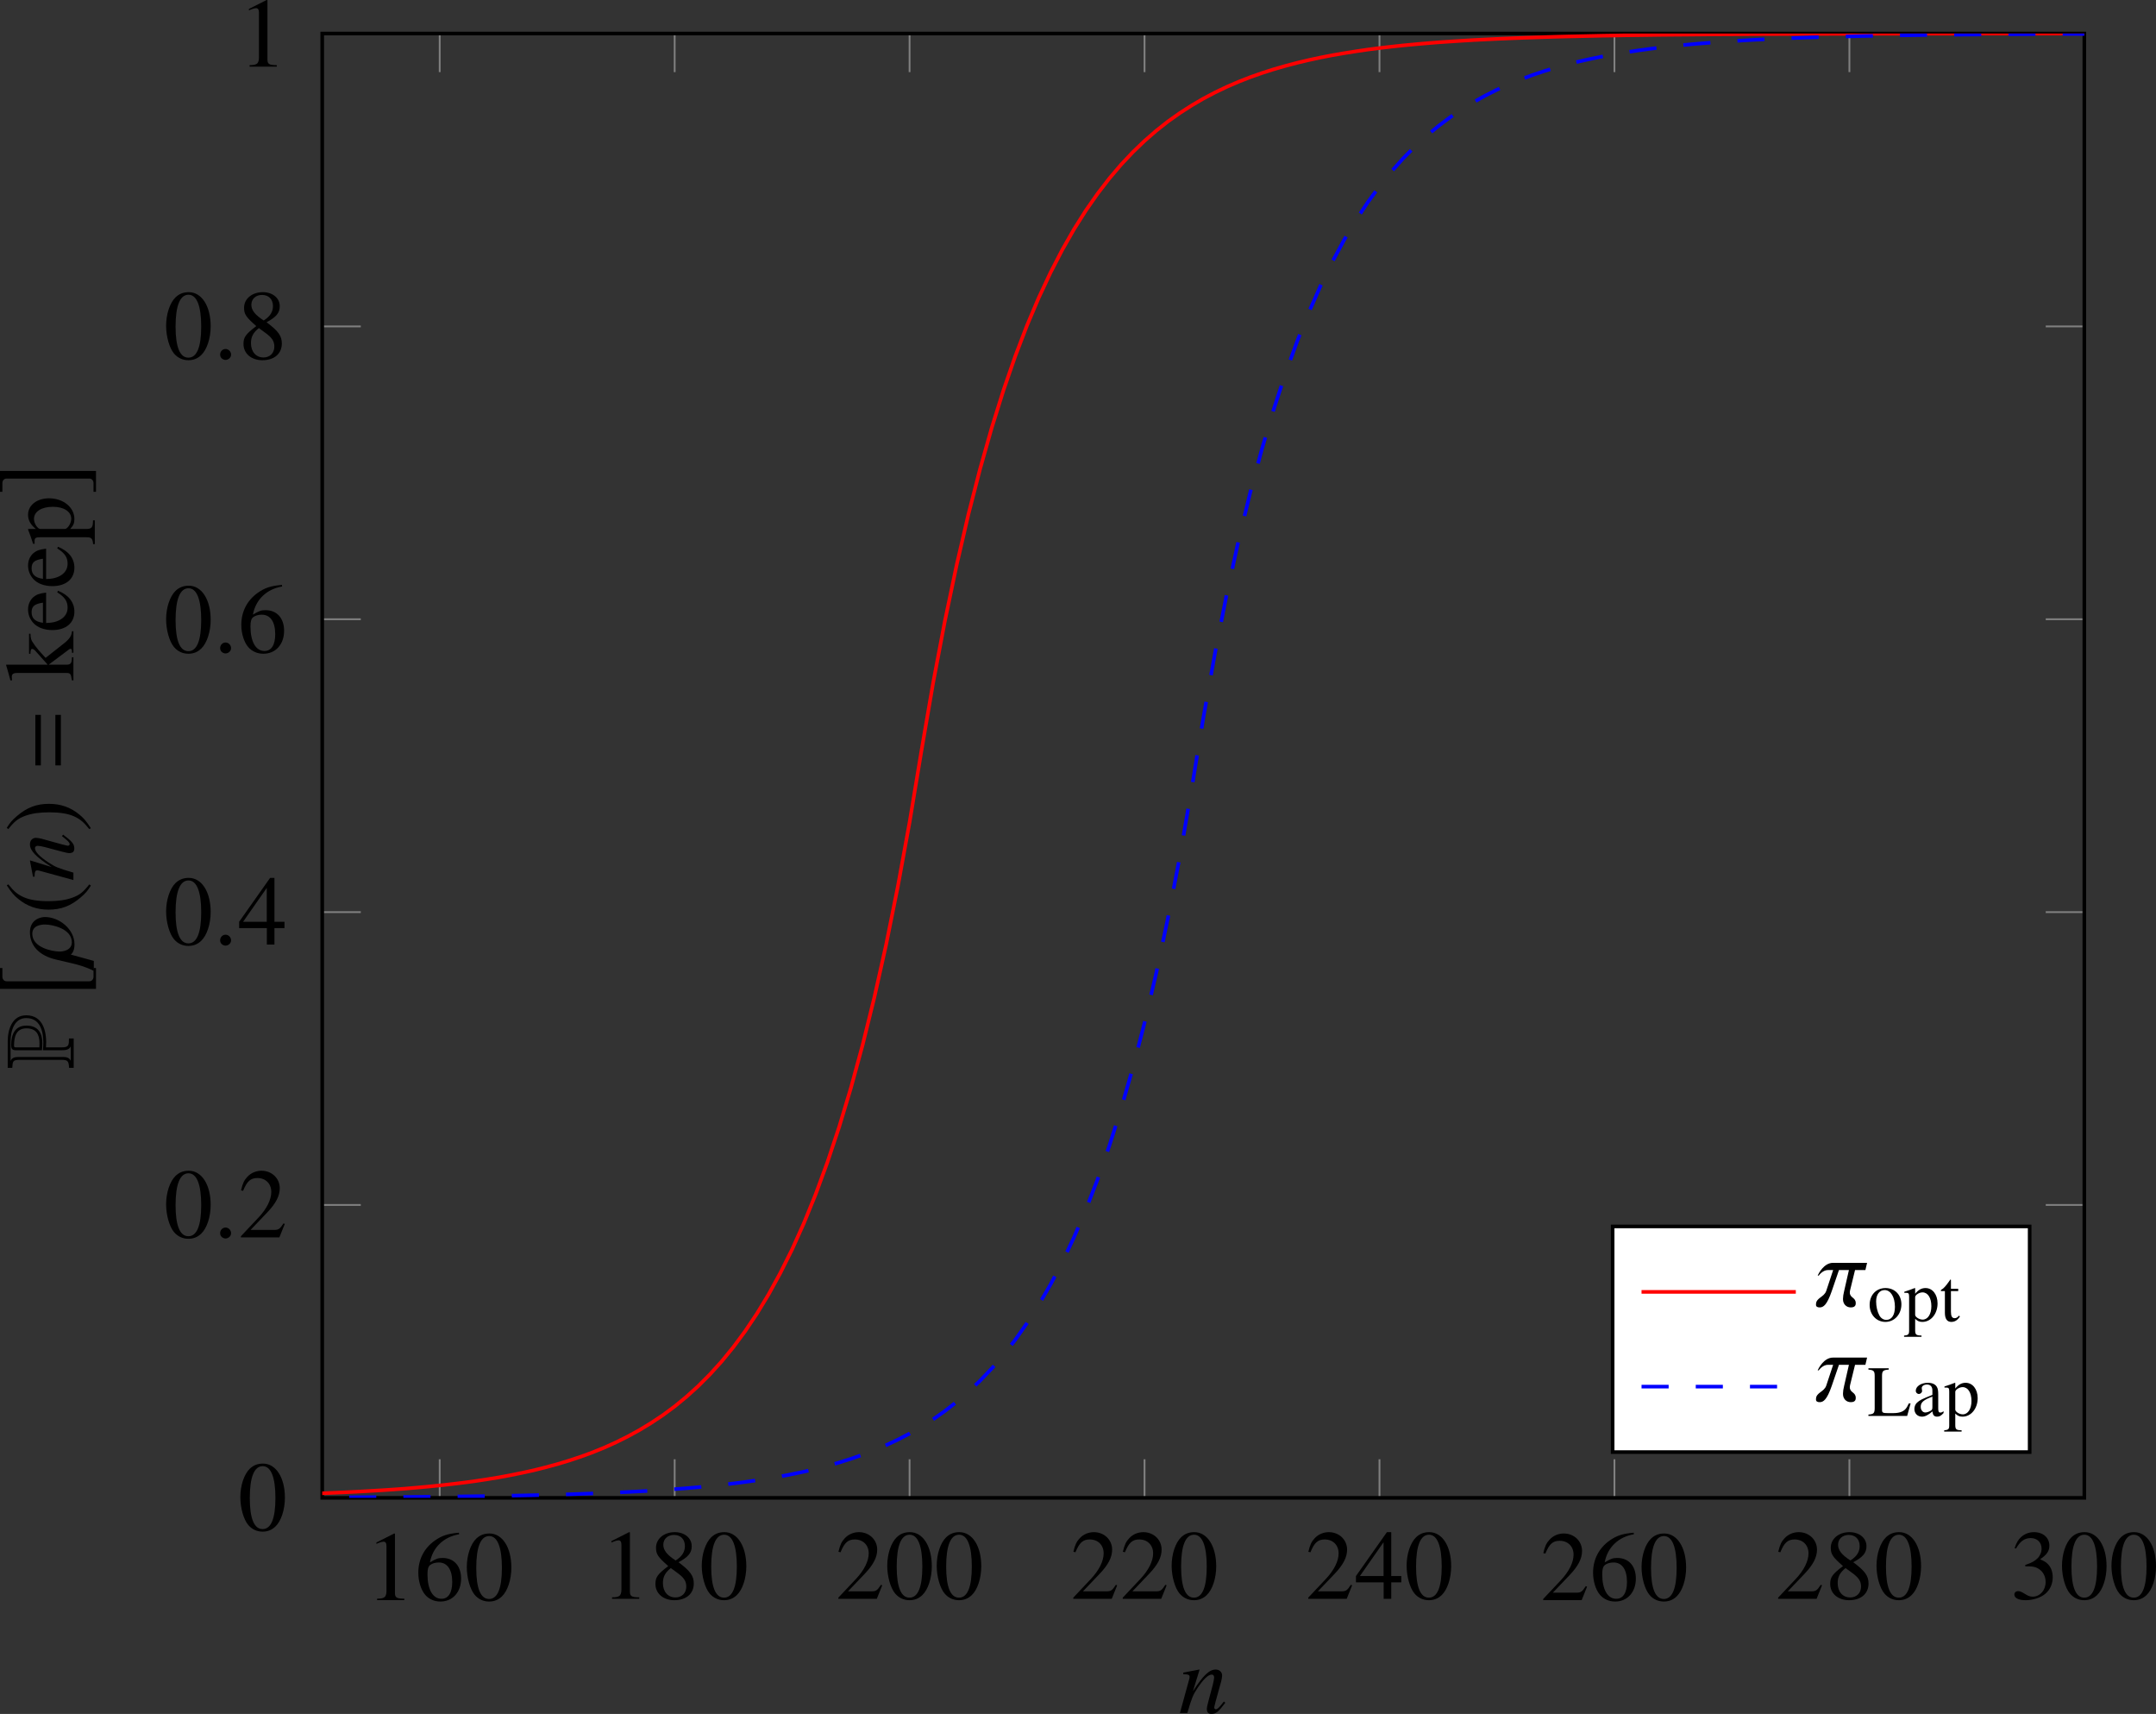 <?xml version='1.0' encoding='UTF-8'?>
<!-- This file was generated by dvisvgm 2.14 -->
<svg version='1.1' xmlns='http://www.w3.org/2000/svg' xmlns:xlink='http://www.w3.org/1999/xlink' width='232.943pt' height='185.135pt' viewBox='3.565 270.237 232.943 185.135'>
<rect x="3.565" y="270.237" width="232.943" height="185.135" fill="#333333" stroke="none"/>
<defs>
<clipPath id='clip1'>
<path d='M27.414 308.594H163.402V195.613H27.414Z'/>
</clipPath>
<path id='g27-25' d='M4.654-3.939H1.563C.741-3.939 .25-2.957 .179-2.787H.277C.322-2.85 .652-3.287 1.117-3.287H1.581L.956-1.402C.759-.813 .027-.786 .027-.179V-.134C.027 .018 .143 .098 .357 .098C.697 .098 1.018-.116 1.456-1.385L2.108-3.287H3.01L2.573-1.367C2.51-1.108 2.474-.884 2.474-.706V-.625C2.474-.241 2.742 .098 3.18 .098C3.386 .098 3.627 .036 3.627-.259V-.295C3.627-.822 3.091-.75 3.091-1.251C3.091-1.322 3.1-1.402 3.127-1.501L3.564-3.287H4.502L4.654-3.939Z'/>
<path id='g27-26' d='M4.315-2.591C4.315-2.984 4.082-3.939 2.939-3.939C1.688-3.939 .813-3.064 .465-1.59L.089 .009C.027 .295-.197 1.134-.563 1.849H.339L.911-.232H.92C.92-.223 1.134 .098 1.831 .098C3.207 .098 4.315-1.268 4.315-2.591ZM3.636-2.573C3.636-1.912 3.26-.143 2.028-.143C1.251-.143 1.188-1.045 1.188-1.233C1.188-1.912 1.545-3.725 2.796-3.725C3.555-3.725 3.636-2.93 3.636-2.573Z'/>
<path id='g27-58' d='M1.617-.384C1.617-.661 1.385-.893 1.117-.893S.625-.67 .625-.384C.625-.045 .929 .098 1.117 .098S1.617-.054 1.617-.384Z'/>
<path id='g80-2' d='M1.787 5.464V5.314H1.261C1.112 5.314 .986 5.212 .986 5.063V.06C.986-.09 1.112-.191 1.261-.191H1.787V-.335H.526V5.464H1.787Z'/>
<path id='g80-3' d='M1.465 5.464V-.335H.203V-.191H.729C.879-.191 1.004-.09 1.004 .06V5.063C1.004 5.212 .879 5.314 .729 5.314H.203V5.464H1.465Z'/>
<path id='g18-61' d='M4.558-2.62V-3.065H.492V-2.62H4.558ZM4.558-1.008V-1.453H.492V-1.008H4.558Z'/>
<use id='g111-101' xlink:href='#g17-101' transform='scale(1.369)'/>
<use id='g111-107' xlink:href='#g17-107' transform='scale(1.369)'/>
<use id='g111-112' xlink:href='#g17-112' transform='scale(1.369)'/>
<use id='g82-2' xlink:href='#g80-2' transform='scale(1.825)'/>
<use id='g82-3' xlink:href='#g80-3' transform='scale(1.825)'/>
<path id='g17-40' d='M2.342-5.368C1.755-4.987 1.517-4.78 1.223-4.415C.659-3.724 .381-2.93 .381-2.001C.381-.993 .675-.214 1.374 .596C1.699 .977 1.906 1.151 2.319 1.405L2.414 1.278C1.779 .778 1.556 .5 1.342-.095C1.151-.627 1.064-1.231 1.064-2.025C1.064-2.859 1.167-3.51 1.382-4.002C1.604-4.494 1.842-4.78 2.414-5.241L2.342-5.368Z'/>
<path id='g17-41' d='M.302 1.405C.889 1.024 1.128 .818 1.421 .453C1.985-.238 2.263-1.032 2.263-1.961C2.263-2.978 1.969-3.748 1.27-4.558C.945-4.939 .738-5.114 .326-5.368L.23-5.241C.865-4.74 1.08-4.462 1.302-3.867C1.493-3.335 1.58-2.731 1.58-1.937C1.58-1.112 1.477-.453 1.263 .032C1.04 .532 .802 .818 .23 1.278L.302 1.405Z'/>
<path id='g17-48' d='M2.017-5.368C1.58-5.368 1.247-5.233 .953-4.955C.492-4.51 .191-3.597 .191-2.668C.191-1.802 .453-.873 .826-.429C1.12-.079 1.525 .111 1.985 .111C2.39 .111 2.731-.024 3.017-.302C3.478-.738 3.78-1.66 3.78-2.62C3.78-4.248 3.057-5.368 2.017-5.368ZM1.993-5.161C2.66-5.161 3.017-4.264 3.017-2.604S2.668-.095 1.985-.095S.953-.945 .953-2.596C.953-4.28 1.31-5.161 1.993-5.161Z'/>
<path id='g17-49' d='M2.311-5.368L.881-4.645V-4.534C.977-4.574 1.064-4.605 1.096-4.621C1.239-4.677 1.374-4.709 1.453-4.709C1.62-4.709 1.691-4.59 1.691-4.335V-.738C1.691-.476 1.628-.294 1.501-.222C1.382-.151 1.27-.127 .937-.119V0H3.128V-.119C2.501-.127 2.374-.206 2.374-.588V-5.352L2.311-5.368Z'/>
<path id='g17-50' d='M3.772-1.088L3.668-1.128C3.375-.675 3.271-.603 2.914-.603H1.016L2.35-2.001C3.057-2.739 3.367-3.343 3.367-3.962C3.367-4.756 2.724-5.368 1.898-5.368C1.461-5.368 1.048-5.193 .754-4.875C.5-4.605 .381-4.351 .246-3.788L.413-3.748C.731-4.526 1.016-4.78 1.564-4.78C2.231-4.78 2.684-4.327 2.684-3.66C2.684-3.041 2.319-2.303 1.652-1.596L.238-.095V0H3.335L3.772-1.088Z'/>
<path id='g17-51' d='M1.215-2.62C1.683-2.62 1.866-2.604 2.057-2.533C2.549-2.358 2.859-1.906 2.859-1.358C2.859-.691 2.406-.175 1.818-.175C1.604-.175 1.445-.23 1.151-.421C.913-.564 .778-.619 .643-.619C.461-.619 .341-.508 .341-.341C.341-.064 .683 .111 1.239 .111C1.85 .111 2.477-.095 2.851-.421S3.43-1.207 3.43-1.739C3.43-2.144 3.303-2.517 3.073-2.763C2.914-2.938 2.763-3.033 2.414-3.184C2.962-3.557 3.16-3.851 3.16-4.28C3.16-4.923 2.652-5.368 1.922-5.368C1.525-5.368 1.175-5.233 .889-4.979C.651-4.764 .532-4.558 .357-4.081L.476-4.05C.802-4.629 1.159-4.891 1.66-4.891C2.176-4.891 2.533-4.542 2.533-4.042C2.533-3.756 2.414-3.47 2.215-3.271C1.977-3.033 1.755-2.914 1.215-2.724V-2.62Z'/>
<path id='g17-52' d='M3.748-1.834H2.938V-5.368H2.589L.095-1.834V-1.326H2.327V0H2.938V-1.326H3.748V-1.834ZM2.319-1.834H.413L2.319-4.558V-1.834Z'/>
<path id='g17-54' d='M3.541-5.431C2.636-5.352 2.176-5.201 1.596-4.796C.738-4.185 .27-3.279 .27-2.215C.27-1.525 .484-.826 .826-.429C1.128-.079 1.556 .111 2.049 .111C3.033 .111 3.716-.643 3.716-1.739C3.716-2.755 3.136-3.398 2.223-3.398C1.874-3.398 1.707-3.343 1.207-3.041C1.421-4.24 2.311-5.098 3.557-5.304L3.541-5.431ZM1.922-3.033C2.604-3.033 3.001-2.462 3.001-1.469C3.001-.596 2.692-.111 2.136-.111C1.437-.111 1.008-.858 1.008-2.088C1.008-2.493 1.072-2.716 1.231-2.835C1.397-2.962 1.644-3.033 1.922-3.033Z'/>
<path id='g17-56' d='M2.303-2.946C3.089-3.367 3.367-3.7 3.367-4.24C3.367-4.891 2.795-5.368 2.001-5.368C1.135-5.368 .492-4.836 .492-4.113C.492-3.597 .643-3.367 1.477-2.636C.619-1.985 .445-1.739 .445-1.199C.445-.429 1.072 .111 1.969 .111C2.922 .111 3.533-.413 3.533-1.231C3.533-1.842 3.263-2.231 2.303-2.946ZM2.16-2.128C2.739-1.715 2.93-1.429 2.93-.985C2.93-.468 2.573-.111 2.057-.111C1.453-.111 1.048-.572 1.048-1.263C1.048-1.771 1.223-2.104 1.683-2.477L2.16-2.128ZM2.072-3.089C1.366-3.549 1.08-3.915 1.08-4.359C1.08-4.82 1.437-5.145 1.937-5.145C2.477-5.145 2.819-4.796 2.819-4.248C2.819-3.795 2.596-3.438 2.144-3.136C2.104-3.113 2.104-3.113 2.072-3.089Z'/>
<path id='g17-76' d='M4.55-1.382C4.415-1.08 4.304-.897 4.185-.762C3.907-.453 3.47-.31 2.811-.31H2.279C1.699-.31 1.596-.357 1.596-.635V-4.391C1.596-4.955 1.707-5.066 2.334-5.106V-5.257H.095V-5.106C.683-5.058 .786-4.947 .786-4.391V-.865C.786-.31 .675-.191 .095-.151V0H4.367L4.748-1.382H4.55Z'/>
<path id='g17-97' d='M3.51-.524C3.375-.413 3.279-.373 3.16-.373C2.978-.373 2.922-.484 2.922-.834V-2.382C2.922-2.795 2.882-3.025 2.763-3.216C2.589-3.502 2.247-3.653 1.779-3.653C1.032-3.653 .445-3.263 .445-2.763C.445-2.581 .603-2.422 .786-2.422C.977-2.422 1.143-2.581 1.143-2.755C1.143-2.787 1.135-2.827 1.128-2.882C1.112-2.954 1.104-3.017 1.104-3.073C1.104-3.287 1.358-3.462 1.675-3.462C2.064-3.462 2.279-3.232 2.279-2.803V-2.319C1.056-1.826 .921-1.763 .58-1.461C.405-1.302 .294-1.032 .294-.77C.294-.27 .643 .079 1.128 .079C1.477 .079 1.802-.087 2.287-.5C2.327-.087 2.469 .079 2.795 .079C3.065 .079 3.232-.016 3.51-.318V-.524ZM2.279-.977C2.279-.731 2.239-.659 2.072-.564C1.882-.453 1.66-.381 1.493-.381C1.215-.381 .993-.651 .993-.993V-1.024C.993-1.493 1.318-1.779 2.279-2.128V-.977Z'/>
<path id='g17-101' d='M3.24-1.302C2.859-.699 2.517-.468 2.009-.468C1.556-.468 1.215-.699 .985-1.151C.842-1.453 .786-1.715 .77-2.199H3.216C3.152-2.716 3.073-2.946 2.874-3.2C2.636-3.486 2.271-3.653 1.858-3.653C1.461-3.653 1.088-3.51 .786-3.24C.413-2.914 .199-2.35 .199-1.699C.199-.603 .77 .079 1.683 .079C2.438 .079 3.033-.389 3.367-1.247L3.24-1.302ZM.786-2.454C.873-3.073 1.143-3.367 1.628-3.367S2.303-3.144 2.406-2.454H.786Z'/>
<path id='g17-107' d='M.056-4.947C.159-4.955 .23-4.963 .31-4.963C.572-4.963 .651-4.859 .651-4.478V-.651C.651-.238 .627-.214 .056-.119V0H1.914V-.119L1.755-.127C1.437-.143 1.318-.254 1.318-.532V-1.993L2.43-.508L2.454-.476C2.469-.453 2.485-.429 2.509-.405C2.573-.326 2.596-.278 2.596-.238C2.596-.167 2.525-.119 2.43-.119H2.279V0H4.01V-.119C3.66-.143 3.414-.294 3.081-.699L1.866-2.239L2.096-2.454C2.66-2.978 3.152-3.343 3.383-3.406C3.502-3.438 3.613-3.454 3.748-3.454H3.811V-3.573H2.192V-3.462C2.501-3.454 2.589-3.422 2.589-3.311C2.589-3.248 2.517-3.136 2.406-3.041L1.318-2.072V-5.407L1.286-5.423C.985-5.328 .754-5.264 .294-5.137L.056-5.074V-4.947Z'/>
<path id='g17-111' d='M1.985-3.653C.953-3.653 .23-2.89 .23-1.795C.23-.723 .969 .079 1.969 .079S3.732-.762 3.732-1.858C3.732-2.898 3.001-3.653 1.985-3.653ZM1.882-3.43C2.549-3.43 3.017-2.668 3.017-1.58C3.017-.683 2.66-.143 2.064-.143C1.755-.143 1.461-.333 1.294-.651C1.072-1.064 .945-1.62 .945-2.184C.945-2.938 1.318-3.43 1.882-3.43Z'/>
<path id='g17-112' d='M.071-3.121C.143-3.128 .199-3.128 .27-3.128C.54-3.128 .596-3.049 .596-2.676V1.04C.596 1.453 .508 1.54 .04 1.588V1.723H1.961V1.58C1.366 1.572 1.263 1.485 1.263 .985V-.262C1.54 0 1.731 .079 2.064 .079C3.001 .079 3.732-.81 3.732-1.961C3.732-2.946 3.176-3.653 2.406-3.653C1.961-3.653 1.612-3.454 1.263-3.025V-3.637L1.215-3.653C.786-3.486 .508-3.383 .071-3.248V-3.121ZM1.263-2.652C1.263-2.89 1.707-3.176 2.072-3.176C2.66-3.176 3.049-2.573 3.049-1.652C3.049-.77 2.66-.175 2.088-.175C1.715-.175 1.263-.461 1.263-.699V-2.652Z'/>
<path id='g17-116' d='M2.025-3.573H1.223V-4.494C1.223-4.574 1.215-4.597 1.167-4.597C1.112-4.526 1.064-4.455 1.008-4.375C.707-3.938 .365-3.557 .238-3.526C.151-3.47 .103-3.414 .103-3.375C.103-3.351 .111-3.335 .135-3.319H.556V-.929C.556-.262 .794 .079 1.263 .079C1.652 .079 1.953-.111 2.215-.524L2.112-.611C1.945-.413 1.81-.333 1.636-.333C1.342-.333 1.223-.548 1.223-1.048V-3.319H2.025V-3.573Z'/>
<use id='g103-61' xlink:href='#g18-61' transform='scale(1.369)'/>
<use id='g76-80' xlink:href='#g35-80' transform='scale(1.095)'/>
<use id='g94-110' xlink:href='#g14-110' transform='scale(1.095)'/>
<path id='g35-80' d='M5.42-4.752C5.42-6.177 3.975-6.615 2.79-6.615H.13V-6.157C.757-6.107 .936-6.127 .936-5.43V-1.275C.936-.568 .847-.478 .13-.438V.03H3.088V-.448C2.441-.458 2.192-.438 2.192-1.166V-2.76C3.606-2.66 5.42-2.959 5.42-4.752ZM5.141-4.752C5.141-3.357 3.826-3.029 2.68-3.029C2.421-3.029 2.162-3.049 1.903-3.068V-1.166C1.903-.827 1.933-.428 2.291-.269H.837C1.146-.399 1.225-.697 1.225-1.006V-5.43C1.225-5.788 1.215-6.177 .827-6.326H2.79C3.796-6.326 5.141-5.988 5.141-4.752ZM4.384-4.732C4.384-5.908 3.457-6.267 2.441-6.267C2.072-6.267 1.903-6.187 1.903-5.798V-3.168C2.142-3.138 2.381-3.128 2.62-3.128C3.676-3.128 4.384-3.597 4.384-4.732ZM4.105-4.732C4.105-3.766 3.517-3.417 2.62-3.417C2.471-3.417 2.331-3.417 2.192-3.427V-5.798C2.192-5.948 2.242-5.978 2.371-5.978C3.238-5.978 4.105-5.778 4.105-4.732Z'/>
<use id='g93-25' xlink:href='#g27-25' transform='scale(1.217)'/>
<use id='g93-26' xlink:href='#g27-26' transform='scale(1.217)'/>
<use id='g93-58' xlink:href='#g27-58' transform='scale(1.217)'/>
<path id='g14-110' d='M4.566-1.161L4.357-.903C4.069-.536 3.891-.377 3.752-.377C3.672-.377 3.593-.457 3.593-.536C3.593-.605 3.593-.605 3.732-1.161L4.298-3.206C4.347-3.414 4.387-3.633 4.387-3.772C4.387-4.129 4.119-4.377 3.732-4.377C3.097-4.377 2.471-3.782 1.449-2.194L2.114-4.357L2.084-4.377C1.548-4.268 1.34-4.228 .476-4.069V-3.911C.983-3.901 1.112-3.841 1.112-3.643C1.112-3.583 1.102-3.524 1.092-3.474L.139 0H.883C1.35-1.568 1.439-1.787 1.876-2.462C2.471-3.375 2.978-3.871 3.345-3.871C3.494-3.871 3.583-3.762 3.583-3.583C3.583-3.464 3.524-3.136 3.444-2.829L3.007-1.191C2.878-.685 2.849-.546 2.849-.447C2.849-.069 2.988 .089 3.315 .089C3.762 .089 4.02-.119 4.705-1.032L4.566-1.161Z'/>
<use id='g102-40' xlink:href='#g17-40' transform='scale(1.369)'/>
<use id='g102-41' xlink:href='#g17-41' transform='scale(1.369)'/>
<use id='g102-48' xlink:href='#g17-48' transform='scale(1.369)'/>
<use id='g102-49' xlink:href='#g17-49' transform='scale(1.369)'/>
<use id='g102-50' xlink:href='#g17-50' transform='scale(1.369)'/>
<use id='g102-51' xlink:href='#g17-51' transform='scale(1.369)'/>
<use id='g102-52' xlink:href='#g17-52' transform='scale(1.369)'/>
<use id='g102-54' xlink:href='#g17-54' transform='scale(1.369)'/>
<use id='g102-56' xlink:href='#g17-56' transform='scale(1.369)'/>
</defs>
<g id='page1' transform='matrix(1.4 0 0 1.4 0 0)'>
<path d='M36.48 308.594V305.617M54.613 308.594V305.617M72.742 308.594V305.617M90.875 308.594V305.617M109.007 308.594V305.617M127.14 308.594V305.617M145.273 308.594V305.617M163.402 308.594V305.617M36.48 195.613V198.59M54.613 195.613V198.59M72.742 195.613V198.59M90.875 195.613V198.59M109.007 195.613V198.59M127.14 195.613V198.59M145.273 195.613V198.59M163.402 195.613V198.59' stroke='#808080' fill='none' stroke-width='.139' stroke-miterlimit='10'/>
<path d='M27.414 308.594H30.39M27.414 285.996H30.39M27.414 263.402H30.39M27.414 240.805H30.39M27.414 218.211H30.39M27.414 195.613H30.39M163.402 308.594H160.425M163.402 285.996H160.425M163.402 263.402H160.425M163.402 240.805H160.425M163.402 218.211H160.425M163.402 195.613H160.425' stroke='#808080' fill='none' stroke-width='.139' stroke-miterlimit='10'/>
<path d='M27.414 308.594V195.613H163.402V308.594H27.414Z' stroke='#000' fill='none' stroke-width='.279' stroke-miterlimit='10'/>
<g transform='matrix(.7 0 0 .7 120.14 119.681)'>
<use x='-127.697' y='281.153' xlink:href='#g102-49'/>
<use x='-122.242' y='281.153' xlink:href='#g102-54'/>
<use x='-116.788' y='281.153' xlink:href='#g102-48'/>
</g>
<g transform='matrix(.7 0 0 .7 138.272 119.578)'>
<use x='-127.697' y='281.153' xlink:href='#g102-49'/>
<use x='-122.242' y='281.153' xlink:href='#g102-56'/>
<use x='-116.788' y='281.153' xlink:href='#g102-48'/>
</g>
<g transform='matrix(.7 0 0 .7 156.405 119.578)'>
<use x='-127.697' y='281.153' xlink:href='#g102-50'/>
<use x='-122.242' y='281.153' xlink:href='#g102-48'/>
<use x='-116.788' y='281.153' xlink:href='#g102-48'/>
</g>
<g transform='matrix(.7 0 0 .7 174.536 119.578)'>
<use x='-127.697' y='281.153' xlink:href='#g102-50'/>
<use x='-122.242' y='281.153' xlink:href='#g102-50'/>
<use x='-116.788' y='281.153' xlink:href='#g102-48'/>
</g>
<g transform='matrix(.7 0 0 .7 192.669 119.578)'>
<use x='-127.697' y='281.153' xlink:href='#g102-50'/>
<use x='-122.242' y='281.153' xlink:href='#g102-52'/>
<use x='-116.788' y='281.153' xlink:href='#g102-48'/>
</g>
<g transform='matrix(.7 0 0 .7 210.801 119.681)'>
<use x='-127.697' y='281.153' xlink:href='#g102-50'/>
<use x='-122.242' y='281.153' xlink:href='#g102-54'/>
<use x='-116.788' y='281.153' xlink:href='#g102-48'/>
</g>
<g transform='matrix(.7 0 0 .7 228.933 119.578)'>
<use x='-127.697' y='281.153' xlink:href='#g102-50'/>
<use x='-122.242' y='281.153' xlink:href='#g102-56'/>
<use x='-116.788' y='281.153' xlink:href='#g102-48'/>
</g>
<g transform='matrix(.7 0 0 .7 247.065 119.578)'>
<use x='-127.697' y='281.153' xlink:href='#g102-51'/>
<use x='-122.242' y='281.153' xlink:href='#g102-48'/>
<use x='-116.788' y='281.153' xlink:href='#g102-48'/>
</g>
<g transform='matrix(.7 0 0 .7 110.299 114.288)'>
<use x='-127.697' y='281.153' xlink:href='#g102-48'/>
</g>
<g transform='matrix(.7 0 0 .7 104.571 91.692)'>
<use x='-127.697' y='281.153' xlink:href='#g102-48'/>
<use x='-122.242' y='281.153' xlink:href='#g93-58'/>
<use x='-119.515' y='281.153' xlink:href='#g102-50'/>
</g>
<g transform='matrix(.7 0 0 .7 104.571 69.097)'>
<use x='-127.697' y='281.153' xlink:href='#g102-48'/>
<use x='-122.242' y='281.153' xlink:href='#g93-58'/>
<use x='-119.515' y='281.153' xlink:href='#g102-52'/>
</g>
<g transform='matrix(.7 0 0 .7 104.571 46.553)'>
<use x='-127.697' y='281.153' xlink:href='#g102-48'/>
<use x='-122.242' y='281.153' xlink:href='#g93-58'/>
<use x='-119.515' y='281.153' xlink:href='#g102-54'/>
</g>
<g transform='matrix(.7 0 0 .7 104.571 23.906)'>
<use x='-127.697' y='281.153' xlink:href='#g102-48'/>
<use x='-122.242' y='281.153' xlink:href='#g93-58'/>
<use x='-119.515' y='281.153' xlink:href='#g102-56'/>
</g>
<g transform='matrix(.7 0 0 .7 110.299 1.362)'>
<use x='-127.697' y='281.153' xlink:href='#g102-49'/>
</g>
<path d='M-108.578 308.594H-107.672H-106.762H-105.856H-104.949H-104.043H-103.137H-102.231H-101.324H-100.418H-99.512H-98.606H-97.699H-96.789H-95.883H-94.977H-94.071H-93.164H-92.258H-91.352H-90.446H-89.539H-88.633H-87.727H-86.817H-85.91H-85.004H-84.098H-83.192H-82.285H-81.379H-80.473H-79.567H-78.66H-77.754H-76.844H-75.938H-75.031H-74.125H-73.219H-72.313H-71.406H-70.5H-69.594H-68.688H-67.781H-66.871H-65.965H-65.059H-64.153H-63.246H-62.34H-61.434H-60.528H-59.621H-58.715H-57.809H-56.903H-55.992H-55.086H-54.18H-53.274H-52.367H-51.461H-50.555H-49.649H-48.742H-47.836H-46.93H-46.02H-45.114H-44.207H-43.301L-42.395 308.59H-41.489H-40.582H-39.676H-38.77H-37.864H-36.957H-36.047H-35.141H-34.235H-33.328H-32.422H-31.516H-30.61H-29.703H-28.797H-27.891H-26.984H-26.074H-25.169H-24.262H-23.355H-22.45H-21.543H-20.637H-19.731H-18.824H-17.918H-17.012H-16.102H-15.196H-14.289H-13.383L-12.477 308.586H-11.57H-10.665H-9.758H-8.851H-7.946H-7.039L-6.129 308.582H-5.223H-4.317H-3.41L-2.504 308.578H-1.598L-.692 308.574H.215H1.121L2.027 308.57L2.934 308.566H3.844L4.75 308.563L5.656 308.559H6.562L7.468 308.555L8.375 308.551L9.281 308.543L10.187 308.539L11.094 308.535L12 308.527L12.906 308.52L13.816 308.512L14.722 308.504L15.629 308.496L16.535 308.484L17.441 308.477L18.348 308.461L19.253 308.449L20.16 308.434L21.067 308.418L21.972 308.399L22.879 308.379L23.789 308.356L24.695 308.332L25.601 308.305L26.508 308.274L27.414 308.242L28.32 308.203L29.226 308.164L30.133 308.117L31.039 308.066L31.945 308.012L32.851 307.953L33.762 307.887L34.667 307.809L35.574 307.727L36.48 307.637L37.386 307.535L38.293 307.426L39.199 307.305L40.105 307.168L41.012 307.02L41.918 306.852L42.824 306.668L43.734 306.469L44.64 306.242L45.547 305.996L46.453 305.723L47.359 305.422L48.266 305.09L49.172 304.723L50.078 304.313L50.984 303.863L51.89 303.367L52.797 302.816L53.707 302.211L54.613 301.539L55.519 300.797L56.426 299.977L57.332 299.07L58.238 298.07L59.144 296.961L60.051 295.738L60.957 294.387L61.863 292.895L62.769 291.242L63.68 289.418L64.585 287.402L65.492 285.176L66.398 282.711L67.304 279.988L68.211 276.981L69.117 273.656L70.023 269.981L70.93 265.922L71.835 261.434L72.742 256.473L73.652 250.992L74.558 245.723L75.465 240.953L76.371 236.64L77.277 232.734L78.184 229.203L79.09 226.008L79.996 223.114L80.902 220.496L81.808 218.129L82.715 215.988L83.625 214.047L84.531 212.293L85.437 210.707L86.344 209.27L87.25 207.973L88.156 206.797L89.062 205.731L89.968 204.769L90.875 203.899L91.781 203.11L92.687 202.394L93.598 201.75L94.504 201.168L95.41 200.637L96.317 200.16L97.222 199.727L98.129 199.336L99.035 198.98L99.941 198.661L100.848 198.371L101.753 198.11L102.66 197.871L103.57 197.656L104.476 197.461L105.383 197.285L106.289 197.129L107.195 196.985L108.101 196.852L109.007 196.735L109.914 196.629L110.82 196.531L111.726 196.446L112.633 196.367L113.543 196.293L114.449 196.231L115.355 196.172L116.262 196.117L117.167 196.071L118.074 196.027L118.98 195.989L119.886 195.953L120.793 195.922L121.699 195.891L122.605 195.863L123.516 195.84L124.421 195.821L125.328 195.801L126.234 195.781L127.14 195.766L128.047 195.75L128.953 195.739L129.859 195.727L130.766 195.715L131.671 195.707L132.578 195.7L133.488 195.692L134.394 195.683L135.301 195.676L136.207 195.672L137.113 195.664L138.019 195.66L138.925 195.656L139.832 195.653L140.738 195.648L141.644 195.645L142.551 195.641H143.457L144.367 195.637H145.273L146.18 195.633H147.085L147.992 195.629H148.898L149.804 195.625H150.711H151.617H152.523L153.429 195.621H154.339H155.246H156.152H157.058H157.965L158.871 195.618H159.777H160.684H161.589H162.496H163.402H164.312H165.218H166.125H167.031H167.937H168.844H169.75H170.656H171.562H172.469H173.375H174.285H175.191L176.098 195.613H177.003H177.91H178.816H179.722H180.629H181.535H182.441H183.347H184.257H185.164H186.07H186.976H187.883H188.789H189.695H190.602H191.507H192.414H193.32H194.23H195.136H196.043H196.949H197.855H198.762H199.668H200.574H201.48H202.387H203.293H204.203H205.109H206.016H206.921H207.828H208.734H209.64H210.547H211.453H212.359H213.266H214.175H215.082H215.988H216.894H217.801H218.707H219.613H220.52H221.425H222.332H223.238H224.148H225.054H225.961H226.867H227.773H228.679H229.586H230.492H231.398H232.305H233.211H234.121H235.027H235.934H236.839H237.746H238.652H239.558H240.465H241.371H242.277H243.184H244.094H245H245.906H246.812H247.719H248.625H249.531H250.438H251.343H252.25H253.156H254.066H254.972H255.879H256.785H257.691H258.598H259.504H260.41H261.316H262.223H263.129H264.039H264.945H265.852H266.757H267.664H268.57H269.476H270.383H271.289H272.195H273.101H274.012H274.918H275.824H276.73H277.637H278.543H279.449H280.355H281.261H282.168H283.074H283.984H284.89H285.797H286.703H287.609H288.515H289.422H290.328H291.234H292.14H293.047H293.957H294.863H295.77H296.675H297.582H298.488H299.394H300.301H301.207H302.113H303.019H303.93H304.836H305.742H306.648H307.555H308.461H309.367H310.273H311.179H312.086H312.992H313.902H314.808H315.715H316.621H317.527H318.433H319.339H320.246H321.152H322.058H322.965H323.875H324.781H325.688H326.593H327.5H328.406H329.312H330.219H331.125H332.031H332.938H333.843H334.754H335.66H336.566H337.473H338.379H339.285H340.191H341.097H342.004H342.91H343.816H344.726H345.633H346.539H347.445H348.351H349.257H350.164H351.07H351.976H352.883H353.789H354.699H355.605H356.511H357.418H358.324H359.23H360.137H361.043H361.949H362.856H363.761H364.672H365.578H366.484H367.39H368.297H369.203H370.109H371.015H371.922H372.828H373.734H374.644H375.551H376.457H377.363H378.269H379.175H380.082H380.988H381.894H382.801H383.707H384.617H385.523H386.429H387.336H388.242H389.148H390.055H390.961H391.867H392.774H393.679H394.589H395.496H396.402H397.308H398.215H399.121H400.027H400.933H401.84H402.746H403.652H404.562H405.469H406.375H407.281H408.188H409.093H410H410.906H411.812H412.719H413.625H414.535H415.441H416.347H417.254H418.16H419.066H419.973H420.878H421.785H422.692H423.597H424.507H425.414H426.32H427.226H428.133H429.039H429.945H430.851H431.758H432.664H433.57H434.48H435.387H436.293H437.199H438.106H439.011H439.918H440.824H441.73H442.637H443.542H444.453H445.359H446.265H447.172H448.078H448.984H449.891H450.796H451.703H452.61H453.515H454.425H455.332H456.238H457.144H458.051H458.957H459.863H460.769H461.676H462.582H463.488H464.398H465.305H466.211H467.117H468.024H468.929H469.836H470.742H471.648H472.555H473.46H474.371H475.277H476.183H477.09H477.996H478.902H479.809H480.714H481.621H482.527H483.433H484.343H485.25H486.156H487.062H487.969H488.875H489.781H490.687H491.593H492.5H493.406H494.316H495.223H496.128H497.035H497.942H498.847H499.754H500.66H501.566H502.473H503.378H504.289H505.195H506.101H507.008H507.914H508.82H509.727H510.632H511.539H512.445H513.351H514.261H515.168H516.074H516.98H517.887H518.792H519.699H520.605H521.511H522.418H523.324H524.234H525.141H526.047H526.953H527.86H528.765H529.672H530.578H531.484H532.391H533.296H534.203H535.113H536.019H536.926H537.832H538.738H539.644H540.551H541.457H542.363H543.269H544.176H545.086H545.992H546.898H547.805H548.71H549.617H550.523H551.429H552.336H553.242H554.148H555.059H555.965H556.871H557.778H558.683H559.59H560.496H561.402H562.309H563.214H564.121H565.031H565.937H566.843H567.75H568.656H569.562H570.468H571.375H572.281H573.187H574.094H575.004H575.91H576.816H577.723H578.628H579.535H580.441H581.347H582.254H583.16H584.066H584.977H585.883H586.789H587.695H588.601H589.508H590.414H591.32H592.228H593.131H594.041H594.951H595.854H596.764H597.667H598.577H599.48H600.383H601.293H602.196H603.106H604.009H604.919H605.829H606.732H607.642H608.545H609.455H610.358H611.268H612.171H613.081H613.984H614.894H615.804H616.707H617.61H618.52H619.423H620.333H621.236H622.146H623.049H623.959H624.869H625.772H626.682H627.585H628.495H629.398H630.301H631.211H632.114H633.024H633.927H634.837H635.747H636.65H637.56H638.463H639.373H640.276H641.186H642.089H642.999H643.902H644.812H645.722H646.625H647.528H648.438H649.341H650.251H651.154H652.064H652.967H653.877H654.787H655.69H656.6H657.503H658.413H659.316H660.219H661.129H662.032H662.942H663.845H664.755H665.665H666.568H667.478H668.381H669.291H670.194H671.104H672.007H672.917H673.82H674.73H675.64H676.543H677.446H678.356H679.259H680.169H681.072H681.982H682.885H683.795H684.705H685.608H686.518H687.421H688.331H689.234H690.137H691.047H691.95H692.86H693.763H694.673H695.583H696.486H697.396H698.299H699.209H700.112H701.022H701.925H702.835H703.738H704.648H705.551H706.461H707.364H708.274H709.177H710.087H710.99H711.9H712.803H713.713H714.616H715.526H716.436H717.339H718.249H719.152H720.055H720.965H721.868H722.778H723.681H724.591H725.501H726.404H727.314H728.217H729.127H730.03H730.94H731.843H732.753H733.656H734.559H735.469H736.379H737.282H738.192H739.095H740.005H740.908H741.818H742.721H743.631H744.534H745.444H746.354H747.257H748.167H749.07H749.973H750.883H751.786H752.696H753.599H754.509H755.419H756.322H757.232H758.135H759.045H759.948H760.858H761.761H762.671H763.574H764.477H765.387H766.297H767.2H768.11H769.013H769.923H770.826H771.736H772.639H773.549H774.452H775.362H776.272H777.175H778.085H778.988H779.891H780.801H781.704H782.614H783.517H784.427H785.337H786.24H787.15H788.053H788.963H789.866H790.776H791.679H792.589H793.492H794.395H795.305H796.215H797.118' stroke='#f00' fill='none' stroke-width='.279' stroke-miterlimit='10' clip-path='url(#clip1)'/>
<path d='M-108.578 308.594H-107.672H-106.762H-105.856H-104.949H-104.043H-103.137H-102.231H-101.324H-100.418H-99.512H-98.606H-97.699H-96.789H-95.883H-94.977H-94.071H-93.164H-92.258H-91.352H-90.446H-89.539H-88.633H-87.727H-86.817H-85.91H-85.004H-84.098H-83.192H-82.285H-81.379H-80.473H-79.567H-78.66H-77.754H-76.844H-75.938H-75.031H-74.125H-73.219H-72.313H-71.406H-70.5H-69.594H-68.688H-67.781H-66.871H-65.965H-65.059H-64.153H-63.246H-62.34H-61.434H-60.528H-59.621H-58.715H-57.809H-56.903H-55.992H-55.086H-54.18H-53.274H-52.367H-51.461H-50.555H-49.649H-48.742H-47.836H-46.93H-46.02H-45.114H-44.207H-43.301H-42.395H-41.489H-40.582H-39.676H-38.77H-37.864H-36.957H-36.047H-35.141H-34.235H-33.328H-32.422H-31.516H-30.61H-29.703H-28.797H-27.891H-26.984H-26.074H-25.169H-24.262H-23.355H-22.45L-21.543 308.59H-20.637H-19.731H-18.824H-17.918H-17.012H-16.102H-15.196H-14.289H-13.383H-12.477H-11.57H-10.665H-9.758H-8.851H-7.946H-7.039H-6.129H-5.223H-4.317H-3.41H-2.504H-1.598H-.692H.215H1.121H2.027H2.934H3.844H4.75H5.656H6.562H7.468L8.375 308.586H9.281H10.187H11.094H12H12.906H13.816L14.722 308.582H15.629H16.535H17.441L18.348 308.578H19.253H20.16L21.067 308.574H21.972L22.879 308.57H23.789L24.695 308.566H25.601L26.508 308.563L27.414 308.559L28.32 308.555L29.226 308.551L30.133 308.547L31.039 308.543L31.945 308.535L32.851 308.531L33.762 308.524L34.667 308.52L35.574 308.508L36.48 308.5L37.386 308.492L38.293 308.481L39.199 308.469L40.105 308.457L41.012 308.441L41.918 308.426L42.824 308.41L43.734 308.391L44.64 308.367L45.547 308.344L46.453 308.32L47.359 308.289L48.266 308.258L49.172 308.223L50.078 308.184L50.984 308.141L51.89 308.094L52.797 308.043L53.707 307.984L54.613 307.922L55.519 307.852L56.426 307.774L57.332 307.688L58.238 307.59L59.144 307.484L60.051 307.367L60.957 307.242L61.863 307.098L62.769 306.941L63.68 306.766L64.585 306.574L65.492 306.363L66.398 306.129L67.304 305.871L68.211 305.582L69.117 305.266L70.023 304.918L70.93 304.531L71.835 304.106L72.742 303.633L73.652 303.109L74.558 302.535L75.465 301.899L76.371 301.191L77.277 300.414L78.184 299.555L79.09 298.606L79.996 297.555L80.902 296.395L81.808 295.109L82.715 293.692L83.625 292.125L84.531 290.395L85.437 288.481L86.344 286.363L87.25 284.027L88.156 281.442L89.062 278.586L89.968 275.434L90.875 271.945L91.781 268.09L92.687 263.832L93.598 259.125L94.504 253.922L95.41 248.426L96.317 243.402L97.222 238.856L98.129 234.738L99.035 231.016L99.941 227.648L100.848 224.598L101.753 221.84L102.66 219.344L103.57 217.086L104.476 215.043L105.383 213.195L106.289 211.519L107.195 210.008L108.101 208.637L109.007 207.399L109.914 206.277L110.82 205.262L111.726 204.344L112.633 203.512L113.543 202.762L114.449 202.082L115.355 201.465L116.262 200.91L117.167 200.406L118.074 199.949L118.98 199.536L119.886 199.164L120.793 198.824L121.699 198.52L122.605 198.243L123.516 197.992L124.421 197.766L125.328 197.563L126.234 197.379L127.14 197.211L128.047 197.059L128.953 196.922L129.859 196.797L130.766 196.684L131.671 196.582L132.578 196.488L133.488 196.406L134.394 196.332L135.301 196.262L136.207 196.203L137.113 196.145L138.019 196.094L138.925 196.051L139.832 196.008L140.738 195.969L141.644 195.938L142.551 195.906L143.457 195.879L144.367 195.851L145.273 195.832L146.18 195.809L147.085 195.793L147.992 195.774L148.898 195.758L149.804 195.746L150.711 195.734L151.617 195.723L152.523 195.711L153.429 195.703L154.339 195.695L155.246 195.688L156.152 195.68L157.058 195.672L157.965 195.668L158.871 195.664L159.777 195.656L160.684 195.653L161.589 195.648H162.496L163.402 195.645L164.312 195.641L165.218 195.637H166.125L167.031 195.633H167.937L168.844 195.629H169.75H170.656L171.562 195.625H172.469H173.375H174.285L175.191 195.621H176.098H177.003H177.91H178.816H179.722L180.629 195.618H181.535H182.441H183.347H184.257H185.164H186.07H186.976H187.883H188.789H189.695H190.602H191.507H192.414H193.32H194.23H195.136H196.043L196.949 195.613H197.855H198.762H199.668H200.574H201.48H202.387H203.293H204.203H205.109H206.016H206.921H207.828H208.734H209.64H210.547H211.453H212.359H213.266H214.175H215.082H215.988H216.894H217.801H218.707H219.613H220.52H221.425H222.332H223.238H224.148H225.054H225.961H226.867H227.773H228.679H229.586H230.492H231.398H232.305H233.211H234.121H235.027H235.934H236.839H237.746H238.652H239.558H240.465H241.371H242.277H243.184H244.094H245H245.906H246.812H247.719H248.625H249.531H250.438H251.343H252.25H253.156H254.066H254.972H255.879H256.785H257.691H258.598H259.504H260.41H261.316H262.223H263.129H264.039H264.945H265.852H266.757H267.664H268.57H269.476H270.383H271.289H272.195H273.101H274.012H274.918H275.824H276.73H277.637H278.543H279.449H280.355H281.261H282.168H283.074H283.984H284.89H285.797H286.703H287.609H288.515H289.422H290.328H291.234H292.14H293.047H293.957H294.863H295.77H296.675H297.582H298.488H299.394H300.301H301.207H302.113H303.019H303.93H304.836H305.742H306.648H307.555H308.461H309.367H310.273H311.179H312.086H312.992H313.902H314.808H315.715H316.621H317.527H318.433H319.339H320.246H321.152H322.058H322.965H323.875H324.781H325.688H326.593H327.5H328.406H329.312H330.219H331.125H332.031H332.938H333.843H334.754H335.66H336.566H337.473H338.379H339.285H340.191H341.097H342.004H342.91H343.816H344.726H345.633H346.539H347.445H348.351H349.257H350.164H351.07H351.976H352.883H353.789H354.699H355.605H356.511H357.418H358.324H359.23H360.137H361.043H361.949H362.856H363.761H364.672H365.578H366.484H367.39H368.297H369.203H370.109H371.015H371.922H372.828H373.734H374.644H375.551H376.457H377.363H378.269H379.175H380.082H380.988H381.894H382.801H383.707H384.617H385.523H386.429H387.336H388.242H389.148H390.055H390.961H391.867H392.774H393.679H394.589H395.496H396.402H397.308H398.215H399.121H400.027H400.933H401.84H402.746H403.652H404.562H405.469H406.375H407.281H408.188H409.093H410H410.906H411.812H412.719H413.625H414.535H415.441H416.347H417.254H418.16H419.066H419.973H420.878H421.785H422.692H423.597H424.507H425.414H426.32H427.226H428.133H429.039H429.945H430.851H431.758H432.664H433.57H434.48H435.387H436.293H437.199H438.106H439.011H439.918H440.824H441.73H442.637H443.542H444.453H445.359H446.265H447.172H448.078H448.984H449.891H450.796H451.703H452.61H453.515H454.425H455.332H456.238H457.144H458.051H458.957H459.863H460.769H461.676H462.582H463.488H464.398H465.305H466.211H467.117H468.024H468.929H469.836H470.742H471.648H472.555H473.46H474.371H475.277H476.183H477.09H477.996H478.902H479.809H480.714H481.621H482.527H483.433H484.343H485.25H486.156H487.062H487.969H488.875H489.781H490.687H491.593H492.5H493.406H494.316H495.223H496.128H497.035H497.942H498.847H499.754H500.66H501.566H502.473H503.378H504.289H505.195H506.101H507.008H507.914H508.82H509.727H510.632H511.539H512.445H513.351H514.261H515.168H516.074H516.98H517.887H518.792H519.699H520.605H521.511H522.418H523.324H524.234H525.141H526.047H526.953H527.86H528.765H529.672H530.578H531.484H532.391H533.296H534.203H535.113H536.019H536.926H537.832H538.738H539.644H540.551H541.457H542.363H543.269H544.176H545.086H545.992H546.898H547.805H548.71H549.617H550.523H551.429H552.336H553.242H554.148H555.059H555.965H556.871H557.778H558.683H559.59H560.496H561.402H562.309H563.214H564.121H565.031H565.937H566.843H567.75H568.656H569.562H570.468H571.375H572.281H573.187H574.094H575.004H575.91H576.816H577.723H578.628H579.535H580.441H581.347H582.254H583.16H584.066H584.977H585.883H586.789H587.695H588.601H589.508H590.414H591.32H592.228H593.131H594.041H594.951H595.854H596.764H597.667H598.577H599.48H600.383H601.293H602.196H603.106H604.009H604.919H605.829H606.732H607.642H608.545H609.455H610.358H611.268H612.171H613.081H613.984H614.894H615.804H616.707H617.61H618.52H619.423H620.333H621.236H622.146H623.049H623.959H624.869H625.772H626.682H627.585H628.495H629.398H630.301H631.211H632.114H633.024H633.927H634.837H635.747H636.65H637.56H638.463H639.373H640.276H641.186H642.089H642.999H643.902H644.812H645.722H646.625H647.528H648.438H649.341H650.251H651.154H652.064H652.967H653.877H654.787H655.69H656.6H657.503H658.413H659.316H660.219H661.129H662.032H662.942H663.845H664.755H665.665H666.568H667.478H668.381H669.291H670.194H671.104H672.007H672.917H673.82H674.73H675.64H676.543H677.446H678.356H679.259H680.169H681.072H681.982H682.885H683.795H684.705H685.608H686.518H687.421H688.331H689.234H690.137H691.047H691.95H692.86H693.763H694.673H695.583H696.486H697.396H698.299H699.209H700.112H701.022H701.925H702.835H703.738H704.648H705.551H706.461H707.364H708.274H709.177H710.087H710.99H711.9H712.803H713.713H714.616H715.526H716.436H717.339H718.249H719.152H720.055H720.965H721.868H722.778H723.681H724.591H725.501H726.404H727.314H728.217H729.127H730.03H730.94H731.843H732.753H733.656H734.559H735.469H736.379H737.282H738.192H739.095H740.005H740.908H741.818H742.721H743.631H744.534H745.444H746.354H747.257H748.167H749.07H749.973H750.883H751.786H752.696H753.599H754.509H755.419H756.322H757.232H758.135H759.045H759.948H760.858H761.761H762.671H763.574H764.477H765.387H766.297H767.2H768.11H769.013H769.923H770.826H771.736H772.639H773.549H774.452H775.362H776.272H777.175H778.085H778.988H779.891H780.801H781.704H782.614H783.517H784.427H785.337H786.24H787.15H788.053H788.963H789.866H790.776H791.679H792.589H793.492H794.395H795.305H796.215H797.118' stroke='#00f' fill='none' stroke-width='.279' stroke-miterlimit='10' stroke-dasharray='2.092 2.092' clip-path='url(#clip1)'/>
<g transform='matrix(.7 0 0 .7 182.888 128.39)'>
<use x='-127.697' y='281.153' xlink:href='#g94-110'/>
</g>
<g transform='matrix(0 -.7 .7 0 -188.595 186.129)'>
<use x='-127.697' y='281.153' xlink:href='#g76-80'/>
<use x='-119.813' y='273.67' xlink:href='#g82-2'/>
<use x='-116.181' y='281.153' xlink:href='#g93-26'/>
<use x='-110.639' y='281.153' xlink:href='#g102-40'/>
<use x='-107.006' y='281.153' xlink:href='#g94-110'/>
<use x='-101.552' y='281.153' xlink:href='#g102-41'/>
<use x='-94.889' y='281.153' xlink:href='#g103-61'/>
<use x='-84.92' y='281.153' xlink:href='#g111-107'/>
<use x='-79.575' y='281.153' xlink:href='#g111-101'/>
<use x='-74.731' y='281.153' xlink:href='#g111-101'/>
<use x='-69.887' y='281.153' xlink:href='#g111-112'/>
<use x='-64.433' y='273.67' xlink:href='#g82-3'/>
</g>
<path d='M127 305.063H159.184V287.652H127Z' fill='#fff'/>
<path d='M127 305.063H159.184V287.652H127Z' stroke='#000' fill='none' stroke-width='.279' stroke-miterlimit='10'/>
<path d='M129.231 292.703H135.184H141.137' stroke='#f00' fill='none' stroke-width='.279' stroke-miterlimit='10'/>
<g transform='matrix(.7 0 0 .7 220.015 104.321)'>
<use x='-110.49' y='270.71' xlink:href='#g93-25'/>
<use x='-104.773' y='272.347' xlink:href='#g17-111'/>
<use x='-100.788' y='272.347' xlink:href='#g17-112'/>
<use x='-96.803' y='272.347' xlink:href='#g17-116'/>
</g>
<path d='M129.231 300.012H135.184H141.137' stroke='#00f' fill='none' stroke-width='.279' stroke-miterlimit='10' stroke-dasharray='2.092 2.092'/>
<g transform='matrix(.7 0 0 .7 220.015 104.321)'>
<use x='-110.49' y='281.153' xlink:href='#g93-25'/>
<use x='-104.773' y='282.79' xlink:href='#g17-76'/>
<use x='-99.904' y='282.79' xlink:href='#g17-97'/>
<use x='-96.365' y='282.79' xlink:href='#g17-112'/>
</g>
</g>
</svg>